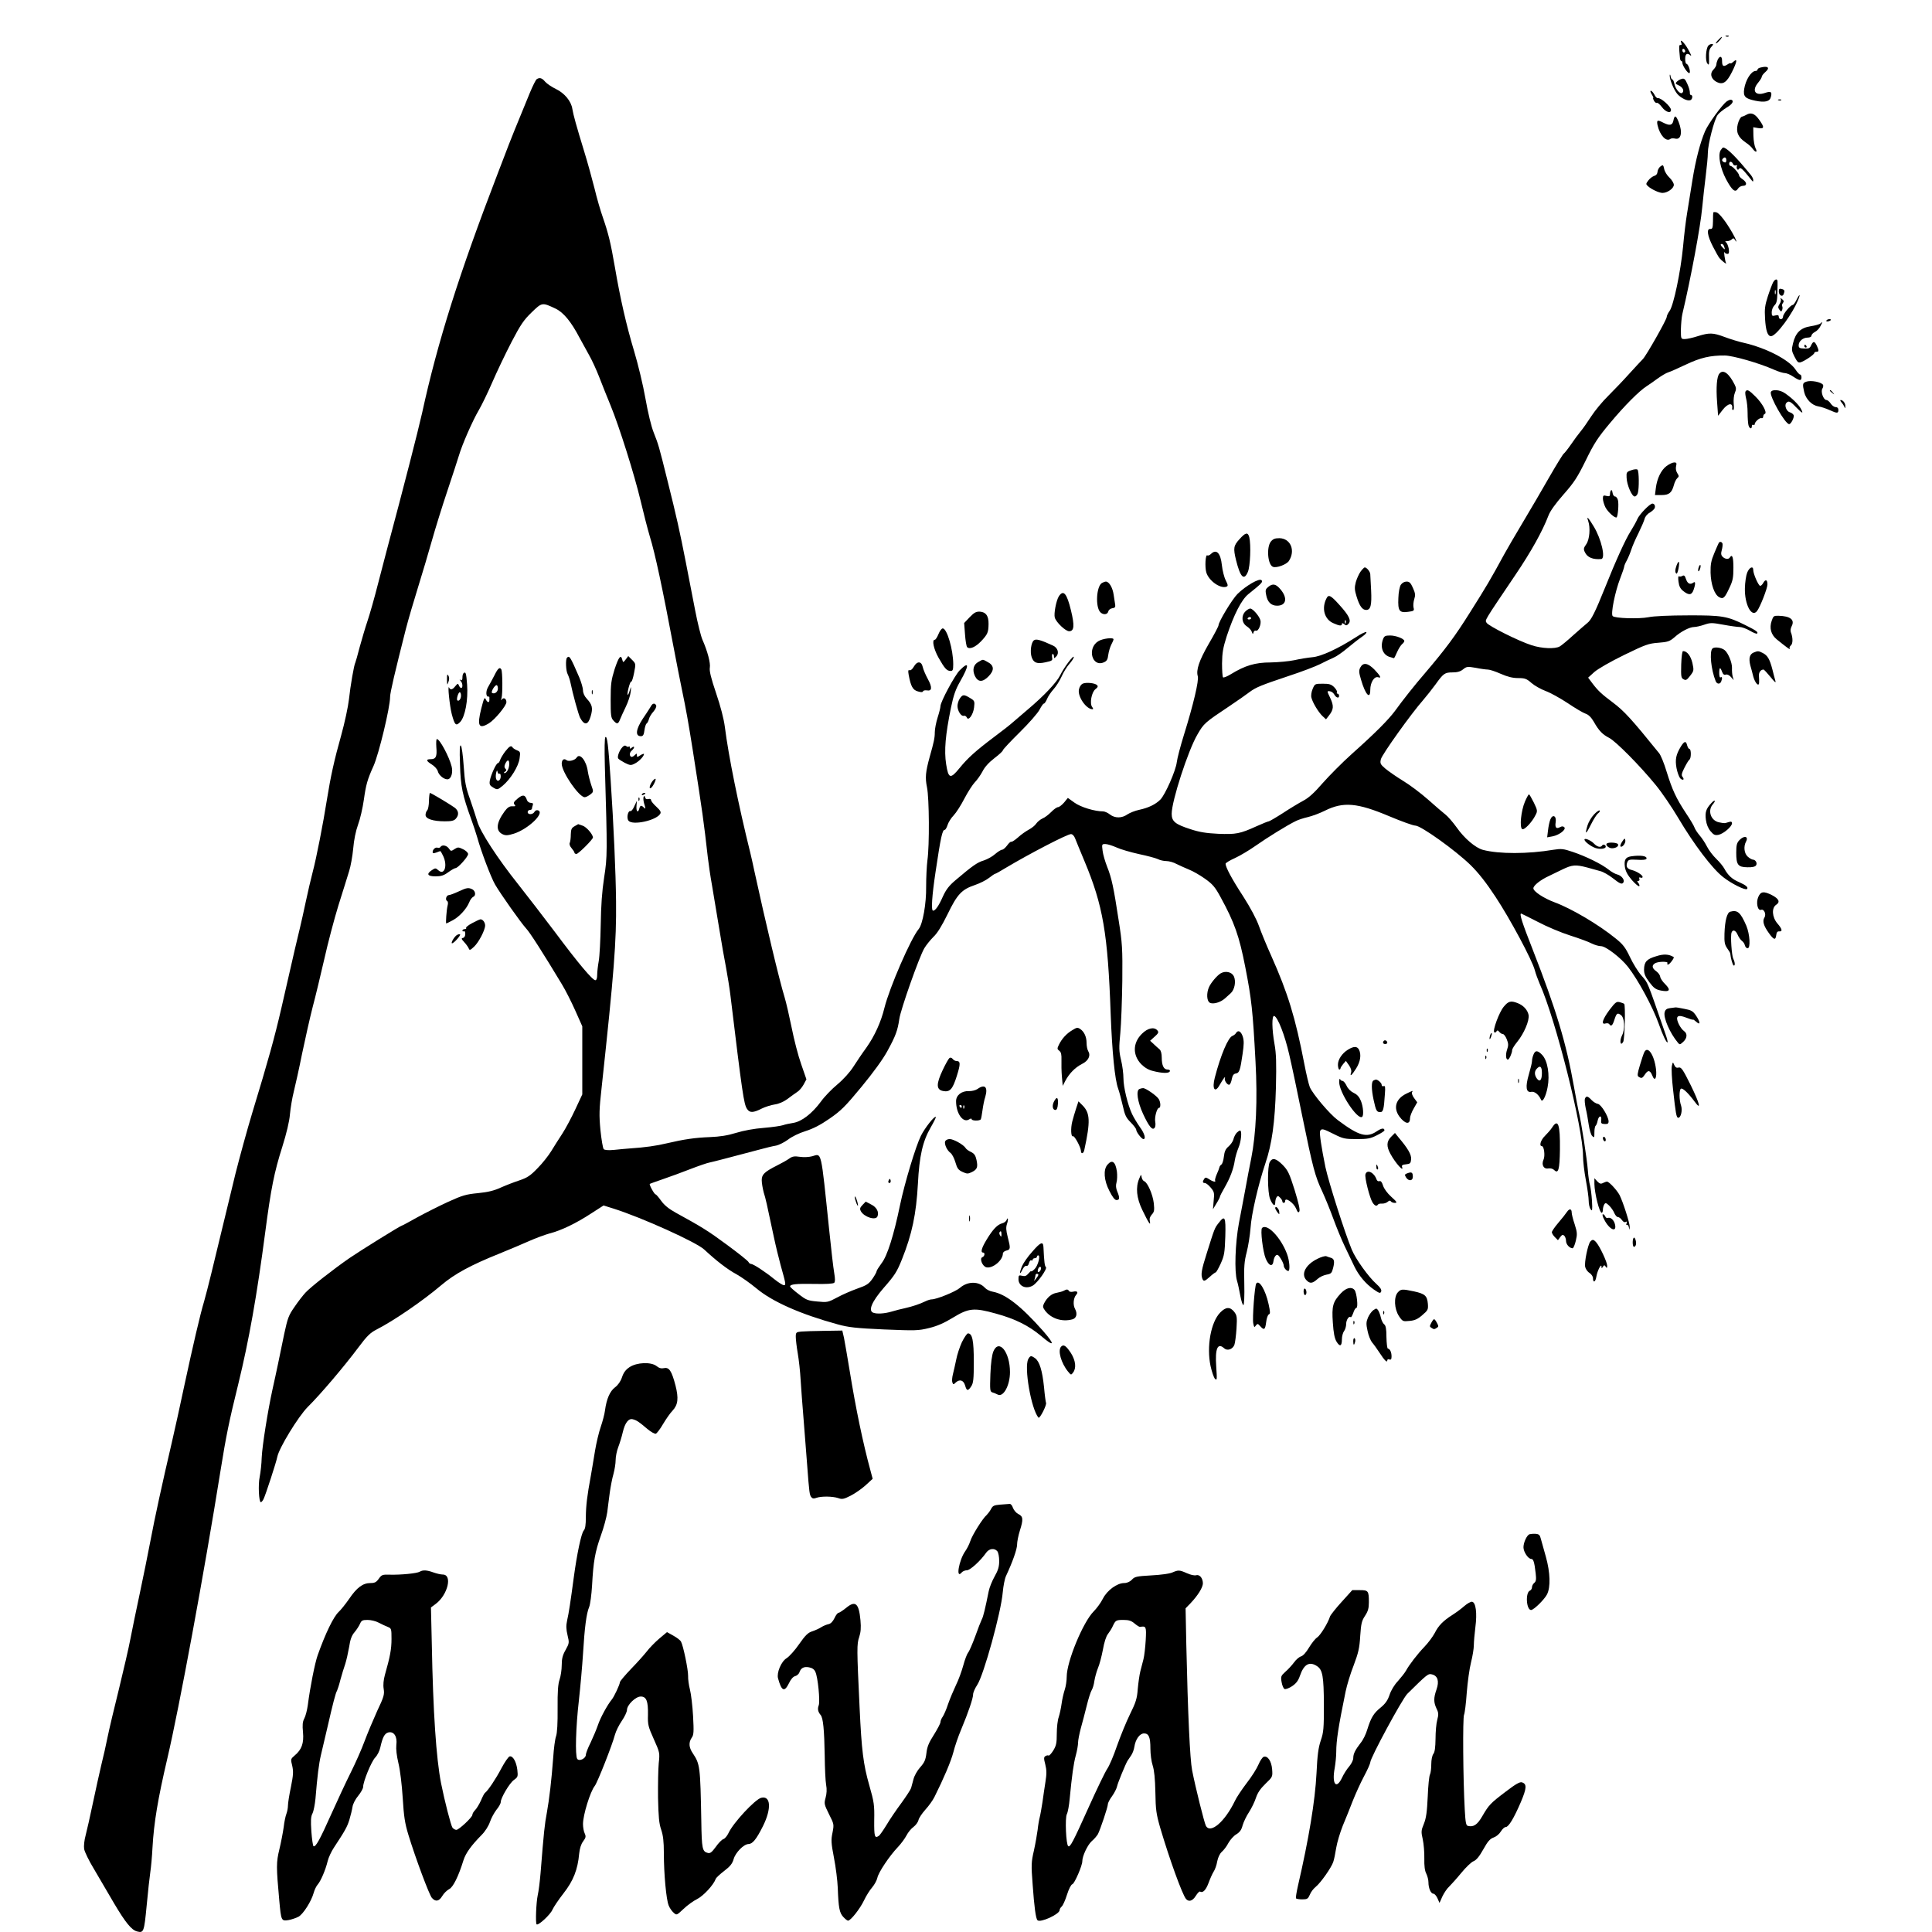 <?xml version="1.0" standalone="no"?>
<!DOCTYPE svg PUBLIC "-//W3C//DTD SVG 20010904//EN"
 "http://www.w3.org/TR/2001/REC-SVG-20010904/DTD/svg10.dtd">
<svg version="1.0" xmlns="http://www.w3.org/2000/svg"
 width="1362pt" height="1362pt" viewBox="0 0 1362 1362"
 preserveAspectRatio="xMidYMid meet">

<g transform="translate(0,1362) scale(0.1,-0.1)"
fill="#000000" stroke="none">
<path d="M12168 13363 c7 -3 16 -2 19 1 4 3 -2 6 -13 5 -11 0 -14 -3 -6 -6z"/>
<path d="M12109 13334 c-13 -14 -17 -23 -9 -19 13 5 46 45 37 45 -2 0 -14 -11
-28 -26z"/>
<path d="M11853 13316 c4 -9 2 -15 -6 -13 -11 2 -12 -10 -4 -90 1 -13 5 -23
10 -23 4 0 7 -6 7 -12 0 -21 40 -79 50 -73 11 7 -8 65 -21 65 -5 0 -9 16 -9
35 0 37 15 45 39 23 8 -7 0 12 -17 42 -27 50 -64 85 -49 46z m27 -57 c0 -5 -4
-9 -10 -9 -5 0 -10 7 -10 16 0 8 5 12 10 9 6 -3 10 -10 10 -16z"/>
<path d="M12043 13298 c-18 -22 -22 -106 -7 -125 12 -16 13 -11 12 39 -2 43 2
62 16 77 16 17 16 21 4 21 -9 0 -20 -6 -25 -12z"/>
<path d="M12110 13201 c-5 -11 -10 -27 -10 -35 0 -9 -10 -26 -21 -37 -28 -28
-16 -68 25 -88 42 -20 69 -2 105 70 37 74 41 101 11 74 -11 -10 -20 -15 -20
-11 0 3 -10 0 -23 -9 -28 -18 -37 -12 -37 27 0 32 -15 37 -30 9z"/>
<path d="M12408 13143 c-10 -2 -18 -9 -18 -14 0 -5 -6 -9 -13 -9 -31 0 -71
-63 -81 -127 -8 -53 6 -68 78 -83 68 -14 102 -6 110 26 10 37 0 43 -41 29 -69
-24 -96 16 -48 73 14 17 25 35 25 41 0 6 11 21 25 33 36 31 19 46 -37 31z"/>
<path d="M11771 13089 c-2 -27 29 -103 54 -132 27 -30 71 -51 92 -43 15 6 18
36 4 36 -6 0 -9 8 -8 19 0 10 -7 37 -18 60 -15 34 -22 40 -39 35 -12 -3 -27
-12 -35 -20 -12 -11 -10 -15 12 -25 30 -14 42 -38 27 -53 -15 -14 -49 26 -57
66 -3 15 -9 28 -14 28 -4 0 -10 10 -12 23 -2 12 -5 15 -6 6z"/>
<path d="M3784 13062 c-7 -4 -28 -47 -49 -97 -81 -195 -149 -364 -177 -440
-17 -44 -38 -100 -48 -125 -272 -707 -425 -1189 -534 -1690 -31 -137 -126
-508 -251 -975 -7 -27 -34 -131 -60 -230 -25 -99 -59 -218 -75 -265 -16 -47
-40 -130 -55 -184 -14 -55 -28 -103 -30 -107 -9 -14 -35 -165 -45 -259 -6 -53
-30 -165 -55 -255 -48 -170 -74 -288 -100 -450 -27 -172 -75 -416 -100 -510
-13 -49 -35 -144 -49 -210 -14 -66 -32 -147 -40 -180 -15 -59 -40 -167 -132
-570 -49 -212 -92 -367 -205 -738 -38 -126 -91 -320 -119 -431 -72 -297 -137
-564 -171 -706 -17 -69 -39 -156 -50 -194 -28 -92 -79 -313 -140 -596 -27
-129 -67 -309 -88 -400 -67 -287 -120 -530 -151 -695 -17 -88 -50 -254 -75
-370 -25 -115 -54 -259 -66 -320 -11 -60 -48 -218 -80 -350 -33 -132 -69 -284
-80 -338 -11 -55 -31 -145 -45 -200 -13 -56 -40 -176 -59 -267 -19 -91 -42
-193 -51 -227 -10 -35 -14 -78 -11 -97 3 -20 34 -84 70 -143 35 -59 98 -167
140 -239 81 -137 124 -190 163 -200 47 -12 50 -5 68 183 9 98 21 205 26 238 5
33 12 110 15 170 10 177 38 344 105 630 83 354 259 1304 375 2030 39 243 60
346 125 609 75 307 131 622 190 1071 40 305 63 421 120 600 30 96 50 179 54
230 4 44 16 116 27 159 11 44 38 165 59 270 22 105 55 252 74 326 20 74 56
226 82 338 25 112 70 283 100 380 31 97 64 205 75 240 11 34 24 106 29 160 5
60 18 124 34 168 15 40 33 119 41 176 15 107 25 143 69 240 37 84 116 411 116
485 0 30 34 175 111 478 17 66 56 199 86 295 30 96 74 245 98 330 24 85 73
243 109 350 36 107 72 219 81 248 23 79 98 249 140 320 20 34 63 122 95 196
32 74 93 202 135 283 65 125 88 158 143 211 73 71 74 71 169 26 56 -27 110
-93 168 -204 16 -30 46 -84 66 -120 21 -36 54 -108 74 -160 20 -52 56 -142 80
-200 60 -146 167 -485 211 -670 20 -85 49 -198 65 -252 37 -119 88 -358 169
-788 18 -96 44 -227 57 -290 31 -149 45 -229 77 -430 71 -454 76 -492 106
-755 5 -44 18 -134 30 -200 11 -66 34 -201 50 -300 16 -99 38 -225 49 -280 10
-55 24 -140 30 -190 84 -695 95 -769 117 -802 18 -29 43 -29 102 1 26 13 68
26 94 30 29 4 63 19 90 39 24 18 54 40 68 49 14 8 34 32 45 52 l20 37 -37 107
c-21 59 -51 175 -67 257 -17 83 -39 179 -50 215 -38 123 -136 536 -212 885
-10 50 -24 108 -29 130 -85 344 -154 684 -180 890 -7 56 -30 145 -62 239 -36
106 -48 157 -44 179 6 31 -16 116 -52 197 -11 25 -34 117 -51 205 -17 88 -47
241 -66 340 -42 215 -67 328 -129 575 -62 250 -64 255 -97 339 -18 44 -41 141
-59 242 -16 92 -52 241 -79 331 -56 186 -99 376 -136 593 -30 174 -46 239 -85
352 -16 45 -43 137 -59 205 -17 67 -49 184 -72 258 -57 186 -77 259 -84 301
-8 56 -56 113 -117 142 -29 14 -63 37 -75 51 -23 27 -39 31 -59 18z"/>
<path d="M11644 12955 c9 -14 14 -25 11 -25 -3 0 -1 -9 5 -20 6 -11 15 -18 20
-15 5 3 21 -10 36 -30 27 -36 64 -47 64 -20 0 23 -71 87 -92 83 -6 -2 -18 9
-25 25 -8 15 -19 27 -25 27 -6 0 -3 -11 6 -25z"/>
<path d="M12174 12906 c-33 -23 -131 -158 -154 -211 -35 -83 -66 -202 -89
-345 -12 -74 -29 -178 -37 -230 -9 -52 -22 -160 -29 -240 -17 -176 -67 -414
-95 -452 -11 -15 -20 -34 -20 -42 0 -19 -145 -274 -168 -297 -10 -10 -51 -54
-92 -99 -41 -46 -109 -117 -151 -159 -43 -42 -97 -108 -122 -147 -25 -39 -58
-86 -74 -105 -16 -19 -46 -60 -68 -92 -22 -32 -45 -61 -51 -65 -6 -4 -51 -77
-100 -162 -48 -85 -134 -231 -190 -325 -56 -93 -114 -194 -130 -223 -94 -173
-125 -226 -242 -411 -104 -166 -172 -257 -315 -425 -72 -83 -159 -193 -213
-268 -46 -62 -139 -156 -304 -303 -67 -60 -159 -153 -205 -205 -58 -67 -98
-104 -136 -124 -30 -16 -95 -55 -145 -88 -50 -32 -95 -58 -99 -58 -5 0 -43
-15 -85 -34 -119 -54 -146 -59 -272 -54 -85 4 -133 12 -194 32 -109 35 -134
55 -134 109 0 90 115 445 181 558 46 80 52 85 229 203 58 39 121 83 140 98 45
33 79 47 276 113 89 29 188 67 220 83 33 17 75 37 94 45 20 8 65 39 100 69 36
30 82 66 103 80 21 14 34 29 29 32 -5 3 -37 -12 -70 -34 -127 -82 -248 -138
-309 -143 -32 -3 -89 -12 -128 -21 -38 -8 -114 -15 -168 -16 -108 0 -181 -22
-280 -83 -26 -16 -51 -26 -55 -22 -4 4 -7 48 -7 98 1 76 7 110 33 192 50 151
104 258 153 297 96 77 104 86 92 98 -15 16 -111 -40 -169 -97 -38 -38 -134
-197 -134 -222 0 -6 -31 -66 -70 -132 -67 -117 -89 -183 -76 -226 9 -30 -31
-200 -99 -418 -24 -77 -46 -162 -49 -188 -7 -60 -82 -230 -116 -264 -34 -34
-84 -58 -149 -72 -29 -6 -66 -21 -83 -32 -39 -28 -88 -28 -123 -1 -15 12 -37
22 -49 22 -59 0 -158 30 -202 62 l-46 33 -27 -33 c-15 -17 -34 -32 -42 -32 -8
0 -30 -15 -48 -34 -19 -19 -46 -40 -62 -46 -15 -7 -35 -23 -44 -36 -8 -13 -32
-32 -53 -43 -20 -11 -55 -35 -76 -55 -22 -19 -43 -33 -47 -30 -4 2 -17 -9 -29
-26 -12 -16 -28 -30 -35 -30 -8 0 -30 -14 -50 -31 -19 -17 -55 -37 -80 -45
-45 -13 -80 -38 -199 -139 -45 -38 -66 -65 -89 -115 -29 -66 -53 -100 -69
-100 -15 0 -8 104 17 271 37 248 48 299 65 299 5 0 14 15 20 34 6 19 25 50 43
68 18 19 52 72 76 119 24 46 57 97 73 114 16 16 40 50 54 76 15 31 45 64 84
94 33 25 60 50 60 56 0 5 53 62 119 127 65 64 128 136 140 160 12 23 25 42 30
42 5 0 15 15 22 32 7 18 28 49 46 69 18 20 44 61 57 90 13 30 38 70 55 89 17
19 31 41 31 48 0 19 -70 -74 -96 -128 -25 -51 -114 -145 -229 -242 -44 -37
-91 -78 -105 -90 -14 -13 -72 -59 -130 -102 -133 -100 -188 -150 -245 -220
-65 -80 -79 -76 -95 27 -15 96 -5 207 34 398 18 88 33 130 64 184 66 116 66
148 -2 80 -35 -35 -136 -223 -136 -253 0 -10 -9 -46 -20 -80 -11 -35 -20 -82
-20 -104 0 -40 -6 -68 -36 -174 -29 -105 -33 -146 -19 -214 16 -77 18 -410 3
-515 -5 -38 -9 -122 -9 -185 2 -118 -24 -266 -53 -300 -55 -66 -205 -411 -241
-555 -24 -99 -69 -198 -127 -280 -28 -38 -69 -99 -92 -135 -24 -38 -70 -89
-113 -125 -40 -33 -92 -87 -116 -121 -62 -84 -136 -141 -195 -150 -26 -4 -58
-11 -72 -16 -14 -5 -74 -14 -135 -19 -67 -5 -143 -19 -195 -35 -61 -19 -114
-27 -185 -30 -105 -4 -181 -15 -305 -44 -70 -17 -153 -29 -260 -36 -25 -2 -74
-6 -109 -10 -41 -4 -67 -2 -75 5 -6 7 -16 67 -23 134 -10 106 -9 146 8 297 88
815 105 1031 102 1315 -2 205 -17 540 -38 855 -17 252 -24 312 -37 304 -6 -4
-7 -83 -4 -203 18 -613 18 -639 -5 -787 -15 -97 -22 -197 -24 -334 -2 -107 -8
-222 -14 -255 -6 -33 -11 -77 -11 -97 0 -25 -5 -38 -13 -38 -20 0 -121 120
-285 340 -81 107 -197 258 -258 335 -146 183 -269 372 -289 444 -9 31 -32 101
-51 156 -31 86 -37 119 -45 234 -5 76 -14 139 -20 145 -8 8 -10 -27 -6 -134 4
-153 18 -218 79 -385 16 -44 35 -102 43 -130 26 -95 96 -280 125 -330 38 -66
183 -271 219 -310 26 -27 120 -174 253 -395 25 -41 67 -124 94 -185 l49 -110
0 -240 0 -240 -49 -105 c-27 -58 -68 -135 -92 -172 -24 -36 -59 -92 -78 -123
-19 -31 -62 -86 -96 -120 -51 -53 -72 -67 -128 -86 -37 -12 -96 -35 -132 -51
-48 -22 -90 -32 -160 -39 -83 -8 -109 -15 -210 -61 -63 -29 -162 -79 -219
-110 -57 -32 -105 -58 -108 -58 -9 0 -292 -176 -368 -228 -117 -81 -275 -205
-311 -244 -17 -18 -52 -63 -77 -100 -42 -60 -49 -79 -73 -190 -14 -68 -34
-163 -44 -213 -10 -49 -28 -130 -39 -180 -33 -151 -72 -395 -76 -480 -1 -44
-8 -105 -14 -135 -12 -55 -6 -180 8 -180 4 0 13 10 19 22 16 34 89 258 97 298
12 62 147 283 214 351 92 91 258 287 359 422 58 78 83 102 124 123 124 63 328
203 460 315 93 79 208 141 407 221 69 28 164 68 211 89 47 21 113 45 145 54
80 20 188 72 293 141 l87 56 70 -22 c197 -62 585 -237 640 -289 84 -78 162
-139 227 -174 36 -20 99 -65 140 -99 112 -94 310 -182 573 -254 76 -21 127
-27 327 -36 223 -9 241 -9 318 10 58 14 107 36 166 72 113 69 150 73 304 30
136 -37 232 -85 318 -157 96 -82 103 -66 15 35 -156 176 -263 259 -354 276
-20 3 -45 16 -55 27 -43 48 -122 48 -177 0 -31 -27 -165 -81 -199 -81 -9 0
-29 -6 -45 -14 -39 -19 -90 -36 -143 -48 -25 -5 -67 -16 -94 -24 -51 -15 -104
-18 -130 -8 -37 14 -10 78 73 174 79 90 94 114 129 201 72 180 101 319 113
534 10 197 34 300 90 397 22 38 39 72 36 74 -9 9 -77 -77 -105 -133 -36 -73
-114 -330 -147 -488 -44 -213 -90 -359 -130 -410 -19 -26 -35 -51 -35 -56 0
-6 -13 -30 -29 -53 -26 -37 -41 -47 -107 -70 -42 -15 -107 -43 -143 -63 -64
-34 -69 -35 -140 -28 -67 6 -78 11 -132 53 -33 25 -59 49 -59 53 0 16 42 20
170 18 81 -2 134 1 141 8 7 7 7 28 0 69 -6 33 -22 172 -36 309 -59 567 -51
533 -119 514 -21 -6 -60 -8 -87 -4 -39 6 -54 3 -76 -13 -15 -11 -53 -32 -83
-47 -91 -46 -110 -64 -110 -105 0 -20 7 -59 14 -86 15 -48 20 -72 71 -312 13
-62 35 -152 48 -200 38 -135 39 -142 23 -142 -8 0 -38 19 -68 43 -68 55 -148
107 -164 107 -6 0 -14 6 -17 13 -3 8 -71 62 -151 121 -137 101 -178 126 -362
227 -49 27 -81 53 -103 84 -18 25 -35 45 -39 45 -9 0 -47 69 -41 74 2 2 45 17
94 34 50 17 137 49 193 71 57 22 118 43 135 46 29 6 124 31 347 90 47 13 101
26 121 29 20 4 58 23 84 42 27 21 78 46 123 60 54 17 105 43 170 88 81 56 111
86 225 224 84 102 151 194 183 253 58 106 72 144 84 226 9 66 140 437 176 498
13 22 42 58 64 80 29 27 60 79 100 160 68 140 99 174 190 205 36 12 82 35 102
51 20 16 40 29 43 29 4 0 38 19 77 43 168 100 432 237 458 237 11 0 23 -13 30
-32 7 -18 36 -89 65 -158 131 -313 165 -510 185 -1079 10 -264 29 -462 53
-526 8 -22 22 -76 32 -119 15 -68 23 -85 56 -118 21 -21 39 -45 39 -52 0 -16
38 -66 51 -66 19 0 8 40 -26 86 -19 27 -43 67 -54 90 -31 66 -61 190 -61 252
0 31 -7 90 -17 130 -15 63 -15 87 -5 190 6 64 12 230 14 367 2 229 0 265 -26
429 -35 230 -49 296 -81 376 -14 36 -29 86 -32 113 -6 45 -5 47 19 47 14 0 50
-11 79 -24 30 -14 101 -34 159 -47 58 -12 117 -28 132 -35 15 -8 42 -14 60
-14 19 0 52 -9 73 -21 22 -11 61 -28 87 -39 26 -10 77 -39 112 -64 55 -39 72
-59 110 -129 99 -181 132 -275 175 -495 44 -225 53 -306 72 -665 15 -272 4
-511 -30 -682 -11 -55 -30 -152 -41 -215 -12 -63 -32 -172 -46 -243 -26 -139
-33 -343 -13 -407 6 -19 16 -66 23 -105 7 -38 17 -68 22 -65 5 3 8 67 6 150
-3 120 0 158 17 223 11 43 23 119 27 170 6 98 55 308 104 454 47 138 68 289
75 538 4 174 2 238 -10 305 -19 106 -20 203 -2 198 25 -8 75 -136 106 -273 18
-77 59 -270 91 -430 76 -371 91 -427 141 -533 22 -48 58 -136 80 -197 22 -60
58 -148 81 -195 22 -47 52 -109 66 -138 32 -66 81 -123 138 -163 39 -27 45
-28 51 -13 4 12 -6 28 -34 53 -55 49 -145 174 -173 241 -49 118 -163 475 -186
582 -28 137 -43 238 -38 253 9 22 21 19 98 -20 64 -32 77 -35 160 -35 78 0 98
4 143 27 29 14 53 30 53 34 0 19 -20 17 -54 -6 -71 -48 -127 -32 -275 79 -57
42 -175 182 -197 232 -7 17 -25 91 -39 165 -63 326 -116 499 -233 761 -33 73
-72 168 -87 211 -17 48 -60 129 -112 210 -79 121 -123 204 -123 228 0 6 30 24
68 41 37 17 103 57 147 88 78 55 220 143 280 172 17 9 55 21 85 28 30 7 84 27
120 45 130 65 229 56 454 -39 86 -36 168 -66 184 -66 39 0 282 -174 389 -278
56 -55 111 -125 176 -224 102 -154 258 -445 277 -517 6 -24 22 -67 34 -95 113
-251 306 -1019 306 -1215 0 -36 9 -113 20 -171 11 -58 20 -123 20 -146 0 -22
6 -49 14 -59 11 -16 13 -8 9 61 -3 43 -9 92 -14 109 -5 16 -12 64 -15 105 -6
79 -47 347 -65 415 -5 22 -20 101 -33 175 -54 306 -125 542 -290 964 -76 193
-96 256 -82 256 2 0 55 -27 118 -59 62 -33 165 -76 228 -96 63 -20 131 -45
151 -56 20 -10 50 -19 66 -19 33 0 139 -81 190 -146 71 -91 174 -281 217 -402
28 -80 55 -136 62 -130 2 3 -4 29 -15 59 -134 387 -121 356 -170 413 -23 26
-59 84 -80 129 -33 69 -49 90 -103 133 -118 96 -309 209 -428 253 -78 29 -150
77 -150 99 0 20 51 60 110 87 19 9 62 30 95 46 68 33 93 35 173 14 32 -9 74
-20 94 -26 20 -5 59 -27 87 -49 52 -41 66 -47 76 -30 10 17 -13 47 -42 55 -15
3 -43 19 -63 35 -49 39 -159 93 -251 124 -67 23 -83 24 -135 16 -183 -31 -387
-31 -500 -1 -52 14 -131 81 -184 157 -28 39 -64 80 -80 92 -15 12 -71 59 -122
105 -52 46 -132 106 -179 134 -46 28 -101 67 -123 85 -35 30 -38 37 -31 66 7
32 214 322 298 417 24 28 63 77 87 110 56 78 65 85 121 85 32 0 55 6 74 22 25
20 31 20 90 10 34 -7 72 -12 84 -12 13 0 53 -13 91 -30 48 -21 84 -30 122 -30
48 0 60 -4 95 -35 22 -19 67 -44 99 -56 33 -12 102 -50 155 -85 52 -35 109
-69 127 -75 21 -7 40 -26 58 -57 36 -64 62 -90 109 -114 47 -25 214 -193 326
-330 44 -53 115 -158 159 -232 111 -188 243 -362 319 -420 60 -47 156 -94 167
-83 11 11 -7 27 -55 48 -50 21 -79 48 -105 96 -8 15 -33 46 -56 68 -23 22 -53
61 -66 87 -13 26 -37 62 -53 80 -15 18 -31 42 -35 54 -3 11 -31 58 -62 104
-68 104 -94 159 -135 291 -17 57 -41 116 -53 130 -194 240 -246 297 -326 357
-76 57 -102 80 -141 131 l-33 44 44 40 c27 23 112 72 210 120 150 73 172 81
241 86 67 5 80 10 113 38 45 41 108 73 139 73 13 0 45 7 71 16 44 15 54 15
136 0 48 -9 100 -16 115 -16 14 0 47 -12 71 -26 25 -15 48 -24 51 -20 10 10
-6 21 -82 59 -128 64 -165 70 -406 69 -126 0 -242 -5 -278 -13 -68 -13 -236
-8 -252 8 -15 15 17 172 52 263 16 41 29 80 29 85 0 6 8 26 19 45 10 19 24 53
31 75 7 22 29 74 50 115 20 41 40 87 44 102 3 15 19 35 36 44 16 10 32 24 35
32 6 16 -2 32 -16 32 -18 0 -92 -76 -106 -109 -8 -19 -30 -58 -48 -87 -35 -54
-107 -213 -181 -399 -68 -169 -96 -226 -124 -247 -14 -11 -58 -50 -99 -86 -40
-37 -83 -72 -95 -79 -33 -19 -126 -15 -197 8 -92 29 -307 137 -319 159 -11 21
-25 -1 203 337 111 164 192 310 233 418 12 32 49 84 107 150 75 85 98 121 157
241 58 119 84 159 173 265 101 121 203 223 256 257 14 9 49 33 76 53 28 20 61
40 75 44 14 4 70 29 125 55 103 49 173 65 275 64 58 -1 240 -53 344 -99 31
-14 67 -25 79 -25 12 0 39 -11 59 -25 45 -30 58 -31 58 -5 0 11 -4 20 -10 20
-5 0 -20 16 -32 35 -46 69 -208 153 -367 189 -37 8 -97 27 -134 41 -81 30
-106 31 -189 5 -34 -11 -75 -20 -90 -20 -28 0 -28 0 -28 68 1 37 5 85 10 107
60 253 128 618 140 750 6 61 17 162 25 225 8 63 15 136 15 162 0 61 45 235 69
268 10 14 38 36 62 51 42 24 56 48 34 56 -6 2 -19 -3 -31 -11z"/>
<path d="M12538 12913 c7 -3 16 -2 19 1 4 3 -2 6 -13 5 -11 0 -14 -3 -6 -6z"/>
<path d="M12310 12810 c-8 -5 -22 -11 -31 -13 -9 -3 -21 -25 -28 -51 -14 -57
1 -93 55 -130 20 -13 42 -33 50 -45 21 -29 36 -26 20 4 -7 14 -14 53 -15 87
l-1 61 35 -6 c44 -7 45 6 5 61 -30 42 -57 52 -90 32z"/>
<path d="M11797 12770 c-7 -34 -26 -38 -71 -15 -42 22 -48 19 -41 -17 16 -71
61 -121 91 -97 5 4 20 5 33 2 42 -11 54 44 25 117 -19 48 -29 51 -37 10z"/>
<path d="M12129 12559 c-19 -36 -1 -126 39 -202 43 -80 65 -98 84 -67 7 11 23
20 35 20 31 0 29 25 -2 46 -14 9 -25 21 -25 28 -1 15 -46 66 -60 66 -5 0 -10
7 -10 15 0 20 19 19 27 -1 3 -8 12 -13 20 -10 8 3 11 1 8 -4 -3 -6 -3 -15 1
-21 4 -8 9 -7 15 2 8 13 27 -5 86 -80 11 -14 12 -14 13 0 0 10 -11 30 -25 45
-13 16 -32 38 -42 50 -72 85 -125 134 -145 134 -4 0 -12 -10 -19 -21z m41 -69
c0 -13 -5 -18 -15 -14 -16 7 -19 17 -8 27 12 13 23 7 23 -13z"/>
<path d="M11706 12447 c-11 -8 -20 -25 -21 -38 -1 -15 -9 -25 -23 -29 -11 -3
-30 -17 -41 -31 -19 -25 -19 -27 -3 -42 26 -23 79 -47 102 -47 35 0 80 32 80
57 0 12 -14 35 -31 51 -17 16 -34 43 -37 61 -6 29 -9 31 -26 18z"/>
<path d="M12078 12122 c-1 -4 -2 -32 -2 -62 -1 -46 -4 -55 -18 -54 -29 3 -22
-47 17 -123 19 -37 40 -75 47 -83 17 -20 54 -48 46 -35 -3 6 -8 28 -11 50 -3
22 -3 34 -1 28 3 -7 13 -13 21 -13 12 0 14 8 10 37 -4 20 -12 40 -19 45 -9 5
-7 8 8 8 11 0 26 6 32 12 10 10 15 10 22 -2 22 -35 8 5 -17 48 -47 82 -93 140
-113 145 -11 3 -21 2 -22 -1z m76 -238 c9 -24 7 -27 -9 -10 -17 17 -19 26 -6
26 5 0 12 -7 15 -16z"/>
<path d="M12500 11630 c-6 -11 -23 -55 -37 -98 -21 -65 -24 -90 -20 -158 5
-84 18 -124 42 -124 37 0 155 161 195 265 14 37 4 30 -16 -10 -9 -19 -21 -35
-26 -35 -15 0 -68 -63 -68 -82 0 -10 -7 -18 -15 -18 -8 0 -15 7 -15 16 0 12
-6 15 -25 10 -22 -6 -25 -3 -25 23 0 17 9 38 19 48 15 14 20 33 21 88 1 39 2
76 1 83 -2 19 -19 14 -31 -8z m17 -82 c-3 -7 -5 -2 -5 12 0 14 2 19 5 13 2 -7
2 -19 0 -25z"/>
<path d="M12540 11565 c0 -27 26 -41 34 -19 10 25 7 31 -14 37 -16 4 -20 0
-20 -18z"/>
<path d="M12553 11513 c5 -7 1 -23 -7 -35 -12 -19 -13 -26 -2 -41 12 -16 14
-16 20 -1 3 9 3 20 0 25 -3 6 -1 16 5 23 8 10 7 17 -6 27 -10 9 -14 9 -10 2z"/>
<path d="M12876 11361 c-4 -5 1 -8 9 -7 21 3 31 16 12 16 -9 0 -18 -4 -21 -9z"/>
<path d="M12834 11340 c-6 -6 -37 -15 -70 -20 -71 -11 -106 -46 -124 -121 -11
-44 -10 -53 11 -94 19 -37 26 -44 43 -39 29 9 96 55 96 65 0 5 7 9 15 9 18 0
19 8 3 43 -16 33 -25 34 -40 3 -9 -21 -17 -25 -49 -23 -33 1 -39 5 -39 23 0
28 30 54 63 54 16 0 27 6 27 13 0 8 11 20 25 27 14 7 32 26 39 42 16 30 16 34
0 18z"/>
<path d="M12720 11180 c0 -5 5 -10 11 -10 5 0 7 5 4 10 -3 6 -8 10 -11 10 -2
0 -4 -4 -4 -10z"/>
<path d="M12121 10986 c-18 -21 -24 -97 -16 -201 l7 -96 31 40 c39 51 76 55
68 9 0 -5 3 -8 8 -8 5 0 6 20 3 45 -2 25 1 58 8 75 11 25 10 36 -1 58 -40 80
-81 111 -108 78z"/>
<path d="M12733 10929 c-25 -9 -27 -16 -14 -73 12 -51 55 -94 100 -101 20 -3
55 -15 79 -26 53 -24 62 -24 62 1 0 13 -7 20 -19 20 -10 0 -26 11 -35 25 -9
14 -23 25 -30 25 -21 0 -42 58 -29 80 6 9 8 21 5 27 -13 20 -87 34 -119 22z"/>
<path d="M12305 10860 c-3 -5 -1 -27 4 -47 6 -21 11 -67 11 -103 0 -36 3 -75
6 -87 7 -26 24 -31 24 -7 0 8 5 12 10 9 6 -3 10 -1 10 4 0 17 35 48 48 43 7
-2 12 3 12 11 0 9 5 17 11 19 20 7 -17 75 -66 123 -46 46 -59 52 -70 35z"/>
<path d="M12484 10856 c-11 -29 101 -226 129 -226 13 0 37 47 32 63 -4 8 -15
17 -26 20 -24 6 -41 47 -27 65 16 19 28 15 69 -28 46 -47 55 -50 35 -12 -16
30 -64 77 -113 110 -35 25 -91 29 -99 8z"/>
<path d="M12900 10866 c0 -2 8 -10 18 -17 15 -13 16 -12 3 4 -13 16 -21 21
-21 13z"/>
<path d="M12982 10783 c9 -10 18 -25 21 -33 4 -11 6 -9 6 6 1 21 -16 44 -33
44 -5 0 -2 -8 6 -17z"/>
<path d="M11749 10335 c-39 -29 -68 -89 -76 -157 l-6 -48 46 0 c53 0 72 15 87
69 5 21 17 44 25 51 12 10 12 15 -1 35 -9 14 -12 33 -8 49 5 21 3 26 -13 26
-11 0 -35 -11 -54 -25z"/>
<path d="M11500 10305 c-33 -11 -35 -15 -33 -53 2 -51 37 -132 57 -132 8 0 18
10 22 23 10 32 9 156 -2 166 -5 5 -25 3 -44 -4z"/>
<path d="M11358 10164 c-5 -4 -8 -16 -8 -27 0 -15 -5 -18 -25 -13 -22 6 -25 3
-25 -21 1 -16 9 -42 18 -60 18 -34 69 -79 79 -70 9 10 16 94 9 121 -3 14 -13
26 -21 26 -7 0 -15 12 -17 26 -2 14 -6 22 -10 18z"/>
<path d="M11196 9948 c17 -48 10 -131 -13 -164 -19 -27 -21 -35 -10 -57 17
-37 57 -53 115 -48 33 3 1 142 -53 230 -38 63 -53 78 -39 39z"/>
<path d="M8738 9819 c-42 -46 -45 -63 -24 -149 30 -120 56 -146 83 -82 17 39
23 192 10 245 -10 37 -26 34 -69 -14z"/>
<path d="M8959 9802 c-32 -41 -22 -164 15 -178 25 -10 95 16 112 41 48 73 13
159 -66 161 -32 0 -45 -5 -61 -24z"/>
<path d="M12117 9793 c-3 -5 -17 -37 -32 -73 -22 -52 -27 -79 -26 -137 2 -82
27 -155 61 -173 28 -15 38 -7 71 64 25 52 29 73 29 144 0 74 -8 99 -25 72 -9
-15 -34 -12 -51 5 -11 11 -13 23 -6 47 5 18 7 39 5 46 -5 13 -19 16 -26 5z"/>
<path d="M8536 9714 c-9 -8 -20 -13 -25 -9 -13 8 -18 -82 -7 -120 17 -59 99
-117 142 -101 12 5 12 11 -5 45 -11 21 -23 69 -27 106 -9 87 -39 118 -78 79z"/>
<path d="M11820 9636 c-12 -33 -13 -53 -1 -60 8 -5 24 75 16 83 -3 2 -9 -8
-15 -23z"/>
<path d="M11975 9620 c-4 -12 -5 -24 -2 -27 3 -2 8 5 12 17 4 12 5 24 2 27 -3
2 -8 -5 -12 -17z"/>
<path d="M9592 9591 c-12 -17 -27 -50 -34 -75 -10 -39 -9 -54 6 -103 20 -65
40 -93 67 -93 32 0 40 34 35 138 -3 53 -6 105 -6 114 0 17 -25 48 -39 48 -4 0
-17 -13 -29 -29z"/>
<path d="M12317 9583 c-8 -20 -15 -69 -16 -109 -3 -115 48 -212 86 -161 22 29
73 160 73 187 0 34 -14 39 -30 10 -6 -11 -15 -20 -21 -20 -12 0 -49 84 -49
111 0 32 -27 21 -43 -18z"/>
<path d="M11860 9560 c-8 -5 -18 -6 -24 -3 -5 4 -7 -11 -3 -38 4 -32 13 -50
34 -66 39 -31 59 -29 72 8 15 43 14 64 -1 52 -23 -17 -41 -8 -52 24 -8 25 -14
30 -26 23z"/>
<path d="M7768 9510 c-39 -24 -47 -169 -11 -206 20 -20 50 -18 56 5 2 11 15
21 28 23 18 2 23 8 21 23 -2 11 -7 43 -11 72 -7 50 -32 93 -55 93 -6 0 -19 -5
-28 -10z"/>
<path d="M9875 9497 c-8 -13 -16 -52 -17 -94 -4 -90 7 -105 70 -96 40 5 43 8
37 30 -3 14 -1 40 5 59 9 28 8 41 -9 79 -16 36 -25 45 -45 45 -16 0 -31 -9
-41 -23z"/>
<path d="M8940 9482 c-18 -15 -21 -23 -14 -56 9 -50 35 -76 77 -76 64 0 76 52
26 113 -34 41 -56 46 -89 19z"/>
<path d="M7465 9417 c-19 -29 -37 -124 -29 -151 10 -34 76 -96 101 -96 36 0
39 40 13 147 -29 120 -53 148 -85 100z"/>
<path d="M9352 9403 c-37 -70 -16 -149 47 -176 44 -20 61 -21 61 -6 0 8 5 7
16 -1 12 -11 18 -11 30 2 22 22 5 58 -64 134 -60 67 -76 75 -90 47z m135 -175
c-3 -8 -6 -5 -6 6 -1 11 2 17 5 13 3 -3 4 -12 1 -19z"/>
<path d="M8780 9310 c-31 -31 -27 -81 9 -105 17 -11 33 -29 36 -40 6 -17 8
-18 12 -3 2 9 10 15 17 12 17 -7 40 48 31 75 -9 30 -54 81 -71 81 -8 0 -23 -9
-34 -20z m40 -48 c0 -5 -7 -9 -15 -9 -8 0 -12 4 -9 9 3 4 9 8 15 8 5 0 9 -4 9
-8z"/>
<path d="M6836 9269 l-39 -41 6 -80 c3 -44 10 -85 15 -90 18 -18 59 0 99 42
46 49 51 62 52 120 1 58 -18 85 -61 88 -27 1 -40 -6 -72 -39z"/>
<path d="M12490 9244 c-18 -52 -5 -98 35 -131 64 -52 99 -78 92 -67 -4 7 0 17
8 24 15 12 15 55 0 93 -4 10 -2 29 6 43 23 45 -10 71 -93 73 -33 1 -37 -2 -48
-35z"/>
<path d="M6616 9150 c-9 -22 -20 -40 -26 -40 -22 0 -8 -65 26 -126 43 -76 59
-94 85 -94 16 0 19 7 19 48 0 102 -44 252 -74 252 -8 0 -21 -18 -30 -40z"/>
<path d="M9750 9114 c-21 -55 -3 -107 43 -124 16 -5 32 -10 34 -10 2 0 12 19
22 43 10 23 26 48 35 56 9 7 16 17 16 22 0 16 -59 39 -100 39 -34 0 -42 -4
-50 -26z"/>
<path d="M7289 9106 c-20 -14 -29 -82 -16 -119 14 -40 37 -49 97 -36 47 10 52
13 47 35 -2 13 0 24 4 24 5 0 9 -8 9 -17 0 -16 1 -16 16 -1 23 23 11 62 -23
77 -87 40 -119 49 -134 37z"/>
<path d="M7743 9100 c-80 -48 -46 -184 37 -150 22 9 29 19 33 54 3 23 13 55
21 71 9 17 16 33 16 38 0 15 -76 6 -107 -13z"/>
<path d="M12072 9048 c-22 -22 -10 -148 23 -230 9 -22 31 -23 39 -2 9 23 7 36
-4 29 -6 -4 -10 8 -10 29 0 43 7 46 20 10 7 -18 15 -24 26 -20 9 4 24 -3 36
-16 l20 -23 -7 25 c-4 14 -6 42 -5 62 1 37 -27 105 -52 125 -22 18 -72 25 -86
11z"/>
<path d="M11852 8936 c-2 -85 -1 -96 17 -105 16 -9 23 -5 46 25 27 35 27 38
16 90 -12 51 -38 84 -66 84 -6 0 -11 -38 -13 -94z"/>
<path d="M12363 9020 c-29 -12 -36 -41 -24 -90 6 -22 16 -57 21 -79 12 -45 39
-75 41 -45 1 11 0 32 -1 48 -2 26 12 45 32 46 4 0 26 -24 49 -52 30 -37 40
-46 35 -28 -4 14 -14 50 -21 80 -19 73 -34 99 -67 116 -31 16 -35 16 -65 4z"/>
<path d="M3997 8983 c-11 -11 -8 -93 5 -116 6 -12 15 -38 19 -57 17 -83 57
-228 69 -251 30 -55 56 -51 74 11 17 58 12 82 -28 125 -16 17 -26 40 -26 58 0
16 -12 57 -26 91 -64 148 -70 157 -87 139z"/>
<path d="M4333 8903 c-24 -78 -28 -103 -28 -214 0 -111 2 -130 19 -148 25 -28
34 -27 47 7 6 15 24 55 40 88 17 34 32 81 35 105 4 44 4 44 -7 10 -5 -18 -12
-32 -14 -29 -7 7 17 98 25 93 4 -3 13 25 20 61 13 65 12 66 -14 92 l-27 27
-18 -24 c-18 -23 -18 -23 -24 -2 -10 40 -25 21 -54 -66z"/>
<path d="M6898 8954 c-36 -19 -45 -57 -25 -100 22 -44 54 -45 96 -2 43 44 40
78 -10 103 -33 18 -27 18 -61 -1z"/>
<path d="M6442 8920 c-9 -17 -23 -28 -30 -25 -10 4 -11 -4 -6 -33 15 -81 29
-106 64 -116 23 -7 35 -7 37 1 2 5 14 8 27 6 37 -7 39 22 7 80 -16 29 -32 67
-36 85 -9 42 -40 43 -63 2z"/>
<path d="M9590 8915 c-11 -21 -11 -34 5 -87 30 -104 65 -143 65 -72 0 54 29
100 58 89 23 -8 12 12 -28 54 -47 48 -80 53 -100 16z"/>
<path d="M3485 8858 c-15 -29 -35 -66 -45 -83 -16 -28 -15 -68 3 -66 4 1 7 -1
7 -4 0 -3 0 -12 0 -20 0 -22 -15 -18 -26 6 -8 17 -13 5 -31 -65 -31 -124 -18
-149 54 -105 42 26 123 124 123 149 0 25 -20 36 -32 19 -6 -10 -7 -6 -2 11 8
28 7 187 -2 201 -11 19 -24 8 -49 -43z m25 -92 c0 -24 -23 -41 -41 -31 -10 7
18 55 32 55 5 0 9 -11 9 -24z"/>
<path d="M3267 8873 c-4 -3 -7 -17 -7 -30 0 -16 -4 -22 -12 -17 -10 6 -10 4 0
-7 14 -15 16 -49 3 -49 -5 0 -12 8 -16 18 -6 15 -8 15 -25 -5 -20 -26 -35 -29
-44 -10 -12 25 4 -130 19 -188 21 -77 29 -86 59 -55 35 37 57 155 49 264 -6
81 -10 95 -26 79z m-17 -157 c0 -24 -16 -43 -26 -33 -8 7 7 57 17 57 5 0 9
-11 9 -24z"/>
<path d="M3151 8830 c1 -42 1 -43 10 -18 7 18 7 33 0 45 -8 14 -10 9 -10 -27z"/>
<path d="M7634 8801 c-13 -6 -24 -22 -28 -42 -10 -50 52 -139 96 -139 6 0 5 6
-2 15 -20 24 -5 106 23 127 16 12 19 20 11 28 -15 15 -75 21 -100 11z"/>
<path d="M9254 8764 c-9 -21 -13 -48 -9 -62 9 -36 50 -104 79 -131 l24 -22 21
27 c33 42 35 67 9 123 -24 50 -24 50 -4 48 12 -1 25 -11 31 -21 13 -25 35 -32
35 -12 0 9 -5 16 -11 16 -5 0 -7 4 -4 10 3 5 -5 21 -19 35 -21 21 -35 25 -81
25 -55 0 -56 -1 -71 -36z"/>
<path d="M4172 8740 c0 -14 2 -19 5 -12 2 6 2 18 0 25 -3 6 -5 1 -5 -13z"/>
<path d="M6766 8695 c-9 -13 -16 -37 -16 -52 0 -35 27 -76 45 -69 7 2 16 -3
20 -11 11 -30 46 18 52 70 5 43 4 47 -28 66 -44 27 -53 26 -73 -4z"/>
<path d="M4593 8648 c-4 -7 -12 -20 -18 -29 -5 -9 -25 -38 -43 -65 -50 -76
-55 -124 -14 -124 15 0 21 9 25 41 3 23 10 45 15 48 6 3 13 18 17 32 3 14 18
38 32 53 13 15 22 34 19 42 -7 17 -22 18 -33 2z"/>
<path d="M3076 8353 c6 -67 -3 -85 -40 -85 -35 0 -33 -12 9 -38 19 -12 38 -33
41 -46 8 -32 49 -63 74 -57 22 6 34 48 24 89 -17 69 -84 194 -104 194 -5 0 -6
-26 -4 -57z"/>
<path d="M11850 8358 c-35 -58 -42 -92 -31 -153 6 -31 18 -63 26 -72 19 -18
33 -10 16 11 -9 10 -6 25 14 64 14 28 30 54 35 57 13 8 13 75 0 75 -5 0 -12
11 -16 25 -8 34 -20 31 -44 -7z"/>
<path d="M4387 8352 c-21 -23 -37 -66 -29 -79 4 -6 25 -19 47 -31 37 -18 43
-19 70 -5 30 15 64 51 65 67 0 4 -11 1 -25 -8 -23 -15 -25 -15 -25 -1 0 15 -1
15 -16 1 -8 -9 -20 -14 -25 -11 -14 9 -11 31 6 45 8 7 15 17 15 22 0 6 -7 5
-15 -2 -12 -10 -15 -10 -15 0 0 8 -3 10 -7 7 -3 -4 -12 -2 -18 3 -8 7 -17 4
-28 -8z"/>
<path d="M3562 8323 c-16 -21 -32 -48 -36 -60 -4 -13 -11 -23 -16 -23 -12 0
-50 -84 -57 -124 -4 -26 0 -34 24 -48 29 -17 30 -17 67 13 55 46 112 137 119
193 6 43 5 47 -17 56 -13 5 -27 14 -31 19 -11 18 -22 13 -53 -26z m28 -89 c0
-31 -17 -64 -33 -64 -7 0 -6 4 3 10 11 7 12 12 3 21 -8 8 -9 18 -1 35 15 31
28 31 28 -2z m-69 -69 c5 4 9 -5 9 -18 0 -31 -26 -43 -33 -16 -3 10 -2 29 1
42 5 18 7 19 10 4 2 -9 8 -15 13 -12z"/>
<path d="M4065 8279 c-12 -19 -56 -30 -71 -18 -18 15 -34 3 -34 -25 0 -59 122
-236 162 -236 9 0 26 9 39 19 24 19 24 19 7 67 -9 27 -20 70 -24 95 -10 77
-57 134 -79 98z"/>
<path d="M4596 8108 c-17 -25 -22 -53 -7 -43 14 8 41 65 31 65 -5 0 -16 -10
-24 -22z"/>
<path d="M3024 7975 c0 -31 -6 -61 -12 -67 -7 -7 -12 -22 -12 -33 0 -28 53
-45 137 -45 45 0 64 4 76 18 25 27 21 58 -10 80 -42 29 -164 102 -172 102 -3
0 -6 -25 -7 -55z"/>
<path d="M4525 8020 c-3 -6 1 -7 9 -4 18 7 21 14 7 14 -6 0 -13 -4 -16 -10z"/>
<path d="M3650 7991 c-28 -23 -32 -31 -23 -43 10 -11 7 -13 -15 -12 -20 1 -34
-8 -55 -36 -60 -83 -64 -138 -12 -162 20 -9 36 -8 78 5 100 32 219 145 171
164 -10 4 -20 0 -26 -10 -11 -21 -48 -22 -48 -2 0 8 7 15 15 15 8 0 15 4 15 9
0 5 3 16 6 25 4 11 0 16 -14 16 -12 0 -23 9 -27 19 -12 39 -29 42 -65 12z"/>
<path d="M10750 7968 c-27 -64 -39 -181 -19 -193 14 -9 69 48 94 99 15 28 14
34 -12 88 -16 32 -31 58 -34 58 -4 0 -17 -24 -29 -52z"/>
<path d="M4538 8004 c-4 -6 -3 -26 2 -45 13 -43 13 -46 -2 -31 -17 17 -25 15
-31 -8 -9 -34 -23 -22 -20 18 l3 37 -18 -38 c-9 -22 -22 -37 -27 -35 -18 6
-30 -49 -14 -68 28 -34 193 1 223 48 8 13 2 24 -27 51 -20 18 -37 39 -37 46 0
8 -8 11 -19 8 -13 -3 -21 1 -23 12 -2 10 -6 12 -10 5z"/>
<path d="M4501 7984 c0 -11 3 -14 6 -6 3 7 2 16 -1 19 -3 4 -6 -2 -5 -13z"/>
<path d="M12063 7957 c-36 -39 -44 -64 -37 -116 4 -32 16 -61 33 -81 22 -26
31 -30 57 -25 35 8 94 58 94 81 0 11 -6 14 -22 9 -32 -10 -29 -10 -70 -2 -58
12 -82 84 -42 128 9 11 15 21 12 24 -2 3 -14 -5 -25 -18z"/>
<path d="M11237 7878 c-18 -19 -38 -53 -45 -75 -21 -70 -13 -69 23 3 19 38 42
75 52 81 9 7 14 16 10 19 -4 4 -22 -9 -40 -28z"/>
<path d="M10929 7842 c-6 -15 -13 -49 -16 -76 l-6 -49 38 7 c48 9 98 49 83 64
-8 8 -17 8 -30 1 -27 -15 -37 -3 -31 35 7 45 -22 59 -38 18z"/>
<path d="M4050 7795 c-20 -11 -25 -21 -26 -57 0 -24 -3 -50 -7 -59 -5 -9 0
-24 13 -39 11 -13 20 -27 20 -32 0 -4 6 -8 14 -8 13 0 116 102 116 116 0 21
-45 74 -72 83 -17 6 -31 11 -32 11 -1 -1 -12 -7 -26 -15z"/>
<path d="M12262 7697 c-18 -19 -22 -35 -22 -88 0 -86 12 -102 79 -103 35 -1
55 4 61 14 10 16 -4 40 -24 40 -6 1 -22 9 -34 20 -26 22 -32 72 -13 107 20 38
-14 45 -47 10z"/>
<path d="M11170 7701 c0 -14 45 -48 77 -59 32 -11 73 -6 73 9 0 13 -18 20 -25
9 -10 -17 -35 -11 -58 13 -22 23 -67 42 -67 28z"/>
<path d="M11436 7687 c-10 -15 -16 -31 -12 -34 11 -11 38 23 34 43 -3 17 -6
15 -22 -9z"/>
<path d="M11327 7673 c-11 -10 14 -33 37 -33 28 0 50 15 42 29 -8 12 -68 15
-79 4z"/>
<path d="M3105 7649 c-4 -6 -13 -8 -20 -5 -15 5 -35 -12 -35 -31 0 -9 6 -10
26 -3 14 6 27 10 29 10 1 0 10 -15 19 -34 33 -69 9 -140 -34 -101 -18 16 -21
17 -45 1 -41 -27 -32 -44 25 -44 39 0 59 6 90 29 22 16 45 29 51 29 17 0 89
80 89 99 0 10 -15 24 -35 34 -33 16 -37 16 -61 1 -24 -16 -26 -16 -40 5 -16
22 -48 28 -59 10z"/>
<path d="M11498 7583 c-39 -6 -50 -25 -43 -75 5 -31 19 -57 50 -93 24 -27 47
-46 51 -42 4 3 1 13 -6 22 -10 12 -10 15 0 15 7 0 10 7 7 14 -4 10 -1 13 9 9
7 -3 14 -1 14 5 0 13 -41 39 -74 48 -35 8 -45 24 -35 53 8 21 14 23 71 20 39
-3 63 0 65 7 7 20 -42 27 -109 17z"/>
<path d="M3232 7335 c-30 -14 -60 -25 -67 -25 -18 0 -28 -32 -14 -41 8 -4 9
-17 4 -35 -7 -29 -14 -124 -9 -124 2 0 21 9 43 21 47 24 98 79 118 126 7 19
20 36 28 40 21 8 18 40 -4 53 -28 14 -40 13 -99 -15z"/>
<path d="M12395 7296 c-17 -40 -4 -99 20 -90 21 8 38 -31 24 -54 -16 -25 -6
-59 31 -110 35 -49 47 -52 52 -14 2 19 8 27 21 26 25 -2 21 17 -13 56 -38 45
-42 110 -8 132 29 19 19 42 -31 68 -58 29 -79 26 -96 -14z"/>
<path d="M12198 7193 c-23 -6 -38 -64 -41 -155 -2 -61 2 -78 19 -103 12 -16
22 -33 22 -38 3 -32 16 -78 23 -83 12 -7 11 23 -2 47 -11 22 -21 163 -12 185
9 24 30 15 43 -16 7 -17 21 -36 30 -43 10 -7 19 -21 21 -32 3 -11 11 -20 19
-20 22 0 16 99 -9 159 -41 94 -62 113 -113 99z"/>
<path d="M3328 7112 c-26 -14 -45 -29 -42 -33 3 -5 -2 -9 -10 -9 -9 0 -16 -5
-16 -11 0 -5 5 -7 10 -4 6 3 10 -5 10 -19 0 -14 -6 -26 -16 -28 -13 -2 -12 -8
8 -29 14 -15 28 -35 32 -44 6 -16 10 -15 38 11 33 31 78 117 78 150 0 22 -18
45 -34 43 -6 -1 -32 -13 -58 -27z"/>
<path d="M3219 7027 c-19 -14 -43 -57 -32 -57 13 0 64 58 56 63 -5 3 -15 0
-24 -6z"/>
<path d="M11676 6879 c-68 -20 -85 -40 -86 -94 0 -31 9 -51 38 -90 31 -41 45
-51 81 -58 62 -12 72 3 30 45 -19 18 -34 42 -35 52 -1 11 -13 28 -28 39 -31
22 -33 42 -7 57 25 13 94 13 86 0 -3 -5 -2 -10 4 -10 11 0 47 49 40 53 -34 21
-71 23 -123 6z"/>
<path d="M8605 6758 c-25 -15 -67 -64 -82 -97 -19 -42 -16 -99 6 -110 23 -13
76 3 106 30 11 10 30 27 41 37 28 25 39 84 22 120 -15 30 -59 40 -93 20z"/>
<path d="M10601 6523 c-32 -38 -80 -168 -67 -180 4 -4 11 -2 15 5 6 10 11 10
21 -3 7 -8 18 -15 25 -15 7 0 19 -16 27 -36 12 -30 13 -43 3 -72 -12 -34 -10
-72 5 -72 9 0 30 46 30 66 0 9 16 35 35 58 49 60 88 152 81 191 -7 36 -38 69
-79 84 -46 18 -64 13 -96 -26z"/>
<path d="M11346 6500 c-49 -66 -61 -106 -27 -95 11 3 22 1 26 -5 12 -19 23
-10 35 28 16 50 22 54 46 37 27 -18 32 -101 8 -146 -18 -37 -11 -78 9 -44 11
20 17 258 7 268 -3 3 -17 8 -31 12 -23 6 -31 0 -73 -55z"/>
<path d="M11773 6513 c-23 -3 -33 -10 -38 -30 -9 -39 37 -146 94 -214 12 -15
15 -14 37 6 29 27 31 59 5 77 -25 18 -54 76 -47 95 6 16 26 14 83 -8 15 -6 29
-9 29 -7 1 2 11 -6 23 -16 30 -27 28 -1 -3 45 -21 31 -33 38 -82 47 -32 7 -60
11 -63 10 -3 0 -20 -3 -38 -5z"/>
<path d="M7560 6358 c-41 -24 -74 -60 -95 -103 -13 -27 -13 -31 3 -43 13 -10
16 -26 15 -65 -1 -29 0 -81 3 -117 l6 -65 18 35 c28 53 70 95 117 119 47 23
64 60 44 92 -6 10 -11 36 -11 56 0 44 -17 80 -45 99 -18 12 -25 11 -55 -8z"/>
<path d="M8050 6332 c-65 -64 -66 -150 -5 -214 24 -24 52 -41 83 -48 65 -17
114 -18 119 -2 3 7 -4 12 -16 12 -27 0 -41 29 -41 84 0 29 -6 50 -15 58 -9 7
-27 24 -41 37 l-26 24 32 29 c26 23 30 31 20 43 -23 28 -69 18 -110 -23z"/>
<path d="M8713 6337 c-4 -8 -16 -16 -25 -20 -30 -11 -82 -133 -124 -294 -21
-80 1 -112 34 -52 24 42 44 69 37 49 -6 -18 20 -54 33 -46 5 3 13 21 16 40 5
25 13 36 28 38 25 4 31 21 48 139 10 67 10 93 1 122 -13 38 -33 48 -48 24z"/>
<path d="M10506 6325 c-3 -9 -6 -22 -5 -28 0 -7 5 -1 10 12 5 13 8 26 5 28 -2
2 -6 -3 -10 -12z"/>
<path d="M9756 6283 c-11 -11 -6 -23 9 -23 8 0 15 4 15 9 0 13 -16 22 -24 14z"/>
<path d="M9504 6221 c-43 -26 -73 -71 -72 -109 1 -18 5 -32 10 -32 4 0 8 4 8
8 0 5 9 19 19 31 l19 22 22 -31 c13 -19 19 -37 15 -50 -11 -34 4 -22 35 27 31
49 38 99 20 134 -13 24 -36 24 -76 0z"/>
<path d="M10481 6214 c0 -11 3 -14 6 -6 3 7 2 16 -1 19 -3 4 -6 -2 -5 -13z"/>
<path d="M11592 6203 c-5 -10 -19 -51 -31 -92 -18 -60 -20 -76 -9 -82 20 -13
26 -11 44 16 22 34 37 31 52 -7 18 -47 34 -18 26 47 -13 100 -58 165 -82 118z"/>
<path d="M10810 6184 c-6 -14 -10 -34 -10 -45 0 -11 -10 -52 -22 -93 -26 -89
-20 -131 18 -123 23 4 52 -20 68 -56 9 -23 34 23 46 88 17 88 0 188 -38 228
-32 34 -50 34 -62 1z m60 -128 c0 -51 -15 -67 -35 -40 -18 24 -19 51 -2 69 24
27 37 17 37 -29z"/>
<path d="M10471 6164 c0 -11 3 -14 6 -6 3 7 2 16 -1 19 -3 4 -6 -2 -5 -13z"/>
<path d="M6694 6162 c-6 -4 -28 -42 -48 -85 -47 -99 -46 -138 1 -148 49 -10
68 10 98 105 27 86 27 106 -2 106 -9 0 -21 7 -27 15 -6 8 -16 11 -22 7z"/>
<path d="M11786 6105 c-4 -17 0 -93 9 -170 18 -164 23 -195 36 -195 19 0 31
53 20 86 -14 39 -14 111 -1 119 12 7 51 -30 95 -89 51 -70 39 -19 -26 114 -56
113 -67 128 -85 124 -15 -4 -23 1 -31 18 -10 23 -10 23 -17 -7z"/>
<path d="M9441 5992 c-2 -70 127 -267 161 -246 13 8 9 71 -8 113 -11 27 -26
45 -50 56 -21 10 -42 30 -51 51 -9 19 -22 34 -29 34 -7 0 -15 6 -17 13 -3 6
-6 -3 -6 -21z"/>
<path d="M10702 6000 c0 -14 2 -19 5 -12 2 6 2 18 0 25 -3 6 -5 1 -5 -13z"/>
<path d="M9683 6003 c-16 -6 -16 -61 1 -139 16 -73 21 -84 46 -84 21 0 26 18
33 127 4 50 2 61 -9 56 -8 -3 -14 1 -14 11 0 12 -30 38 -42 35 -2 0 -9 -3 -15
-6z"/>
<path d="M6891 5943 c-13 -9 -40 -16 -61 -15 -51 2 -90 -29 -90 -71 0 -87 49
-155 91 -129 12 8 19 8 19 2 0 -12 57 -13 64 -1 3 4 8 33 12 62 4 30 12 74 20
97 20 69 -3 92 -55 55z m-111 -123 c0 -5 -2 -10 -4 -10 -3 0 -8 5 -11 10 -3 6
-1 10 4 10 6 0 11 -4 11 -10z m17 -12 c-3 -8 -6 -5 -6 6 -1 11 2 17 5 13 3 -3
4 -12 1 -19z"/>
<path d="M8033 5943 c-26 -10 -14 -90 25 -175 43 -92 67 -121 83 -97 5 8 6 26
3 41 -6 31 12 98 27 98 12 0 12 37 -1 60 -12 23 -93 80 -112 79 -7 0 -19 -3
-25 -6z"/>
<path d="M9912 5909 c-72 -36 -91 -99 -47 -160 40 -53 75 -60 75 -13 0 14 12
45 26 69 l25 44 -22 30 c-12 16 -18 34 -15 40 9 15 8 14 -42 -10z"/>
<path d="M11173 5874 c-3 -9 0 -39 6 -68 7 -28 16 -80 21 -115 5 -35 16 -71
24 -79 15 -15 16 -13 16 25 0 23 4 44 9 47 4 3 11 19 14 36 8 37 30 40 25 3
-3 -22 1 -26 25 -27 21 -1 27 3 27 19 -1 35 -53 120 -76 123 -12 2 -32 14 -45
28 -26 28 -37 30 -46 8z"/>
<path d="M7431 5856 c-16 -29 -11 -61 9 -61 10 0 16 13 18 43 3 47 -8 54 -27
18z"/>
<path d="M7586 5805 c-9 -27 -21 -69 -27 -92 -12 -47 -9 -111 5 -103 10 6 55
-77 56 -102 0 -26 19 -22 24 5 44 202 41 260 -12 314 l-29 29 -17 -51z"/>
<path d="M10943 5673 c-10 -16 -33 -42 -50 -59 -31 -29 -45 -74 -23 -74 15 0
24 -69 11 -96 -16 -36 2 -68 35 -61 15 2 31 -2 40 -11 30 -30 39 2 41 145 2
176 -13 219 -54 156z"/>
<path d="M8717 5633 c-8 -10 -19 -30 -22 -46 -4 -15 -20 -37 -35 -50 -20 -17
-28 -35 -32 -71 -3 -27 -11 -52 -18 -56 -6 -4 -13 -13 -14 -21 -2 -8 -10 -30
-19 -49 -8 -19 -13 -38 -11 -42 9 -14 -16 -9 -42 9 -22 14 -27 14 -35 2 -13
-20 -11 -29 5 -29 8 0 26 -14 41 -32 25 -30 27 -37 21 -93 l-5 -60 24 40 c14
22 25 44 25 48 0 5 15 34 33 65 39 68 63 131 72 192 4 25 16 65 26 89 19 44
26 121 11 121 -5 0 -16 -8 -25 -17z"/>
<path d="M9807 5606 c-33 -33 -34 -68 -4 -122 34 -63 97 -133 81 -90 -4 11 4
16 28 18 29 3 33 7 36 35 3 32 -21 75 -89 155 l-25 31 -27 -27z"/>
<path d="M11300 5596 c0 -8 5 -18 10 -21 6 -3 10 1 10 9 0 8 -4 18 -10 21 -5
3 -10 -1 -10 -9z"/>
<path d="M6663 5574 c-7 -20 13 -64 38 -82 10 -7 26 -37 34 -65 13 -45 21 -55
51 -69 31 -14 38 -14 65 -1 38 19 44 34 33 86 -7 32 -16 45 -39 56 -17 8 -34
20 -38 28 -14 23 -85 63 -112 63 -14 0 -28 -7 -32 -16z"/>
<path d="M8952 5429 c-18 -29 -17 -217 2 -262 18 -44 36 -56 36 -25 0 13 4 29
9 37 8 12 12 12 25 -2 9 -8 16 -20 16 -26 0 -6 5 -11 10 -11 6 0 10 6 10 14 0
28 59 -13 76 -52 12 -29 17 -34 24 -22 6 11 -6 61 -33 150 -37 117 -47 139
-84 177 -47 47 -72 54 -91 22z"/>
<path d="M7807 5409 c-30 -35 -25 -110 14 -185 22 -44 38 -64 50 -64 23 0 24
16 5 61 -9 22 -11 42 -5 63 5 17 6 51 3 76 -10 71 -34 88 -67 49z"/>
<path d="M9703 5391 c0 -11 5 -18 9 -15 4 3 5 11 1 19 -7 21 -12 19 -10 -4z"/>
<path d="M9626 5342 c-7 -22 30 -168 50 -199 15 -24 29 -29 38 -15 3 5 15 8
28 7 13 -1 30 4 40 12 11 10 18 11 23 4 3 -6 16 -11 28 -11 19 0 15 7 -25 43
-28 25 -51 57 -58 79 -8 25 -16 35 -26 31 -8 -3 -17 3 -20 13 -18 50 -67 72
-78 36z"/>
<path d="M9922 5349 c-20 -7 -21 -11 -10 -29 18 -29 48 -26 48 4 0 31 -8 36
-38 25z"/>
<path d="M8031 5311 c-26 -61 -19 -137 22 -221 44 -91 61 -117 53 -79 -4 18 1
32 14 47 17 18 19 30 14 79 -7 62 -44 147 -68 156 -8 3 -16 16 -18 29 -3 21
-4 20 -17 -11z"/>
<path d="M6266 5301 c-4 -7 -5 -15 -2 -18 9 -9 19 4 14 18 -4 11 -6 11 -12 0z"/>
<path d="M11240 5274 c1 -65 35 -204 52 -204 4 0 8 10 8 23 0 12 5 29 10 37 8
12 13 11 34 -9 13 -13 30 -36 36 -52 7 -16 18 -29 26 -29 7 0 20 -9 28 -21 9
-13 19 -18 27 -13 9 5 10 2 6 -10 -4 -9 -3 -14 2 -11 5 3 12 -5 14 -17 4 -22
4 -22 6 2 1 27 -48 179 -72 226 -19 35 -74 94 -88 94 -6 0 -19 -5 -29 -10 -15
-8 -23 -5 -40 12 l-20 22 0 -40z"/>
<path d="M6030 5160 c5 -18 12 -35 16 -39 9 -9 -7 53 -17 63 -5 5 -4 -5 1 -24z"/>
<path d="M6080 5125 c-18 -19 -20 -27 -11 -44 23 -41 105 -67 117 -36 12 31
-6 65 -45 84 l-38 20 -23 -24z"/>
<path d="M8990 5103 c0 -5 7 -18 15 -29 15 -18 15 -18 13 5 -3 23 -28 44 -28
24z"/>
<path d="M11047 5077 c-8 -12 -35 -47 -61 -77 -25 -29 -46 -60 -46 -67 0 -7
10 -23 21 -34 l22 -22 16 22 c13 17 19 19 29 9 6 -6 12 -23 12 -36 0 -24 24
-51 46 -52 6 0 16 24 23 53 11 46 10 59 -8 116 -12 35 -21 72 -21 82 0 28 -16
31 -33 6z"/>
<path d="M6832 5030 c0 -19 2 -27 5 -17 2 9 2 25 0 35 -3 9 -5 1 -5 -18z"/>
<path d="M11309 5023 c36 -72 91 -96 76 -34 -7 30 -31 52 -50 45 -7 -3 -15 2
-18 10 -4 9 -11 16 -17 16 -6 0 -2 -17 9 -37z"/>
<path d="M7095 5017 c-4 -8 -17 -18 -30 -21 -33 -8 -66 -43 -109 -114 -36 -59
-45 -92 -26 -92 16 0 12 -27 -5 -33 -21 -9 0 -63 28 -71 44 -11 117 49 117 97
0 8 11 18 25 21 29 7 30 15 9 96 -12 47 -13 68 -5 92 11 31 7 54 -4 25z m-35
-99 c0 -18 -2 -20 -9 -8 -6 8 -7 18 -5 22 9 14 14 9 14 -14z"/>
<path d="M8590 4997 c-27 -34 -28 -37 -84 -216 -36 -113 -41 -145 -30 -175 9
-22 16 -20 54 14 18 17 37 30 40 30 4 0 20 28 36 63 25 56 28 75 32 190 4 141
-3 153 -48 94z"/>
<path d="M8897 4963 c-13 -13 6 -168 26 -216 22 -53 50 -61 55 -15 2 15 9 32
17 38 10 8 18 3 34 -23 12 -19 21 -41 21 -49 0 -15 19 -38 32 -38 14 0 9 73
-9 120 -43 116 -141 218 -176 183z"/>
<path d="M11517 4894 c-10 -10 -9 -64 2 -64 5 0 11 6 13 13 7 17 -6 60 -15 51z"/>
<path d="M11211 4867 c-17 -21 -43 -147 -36 -178 3 -15 17 -35 31 -43 13 -9
24 -25 24 -36 0 -37 18 -29 24 11 7 42 36 97 36 69 0 -13 2 -13 10 0 9 13 11
13 20 0 8 -12 10 -11 10 8 0 24 -52 136 -78 165 -18 20 -26 21 -41 4z"/>
<path d="M7278 4797 c-31 -34 -63 -80 -72 -101 -21 -50 -20 -71 1 -28 9 19 21
31 29 28 7 -3 15 6 18 20 4 14 11 22 16 19 6 -3 10 -1 10 4 0 6 7 11 15 11 8
0 15 5 15 10 0 6 4 10 9 10 18 0 -2 -75 -26 -97 -12 -12 -23 -19 -23 -15 -1 4
-9 -3 -20 -16 -14 -17 -25 -21 -44 -16 -24 6 -26 3 -26 -24 0 -49 53 -73 101
-45 35 21 106 122 92 131 -8 6 -12 33 -17 141 -2 42 -21 34 -78 -32z m60 -124
c-2 -9 -8 -18 -15 -20 -7 -3 -9 3 -6 16 6 25 26 28 21 4z m-18 -40 c0 -5 -8
-17 -17 -28 -14 -18 -15 -18 -9 -2 3 10 6 23 6 28 0 5 5 9 10 9 6 0 10 -3 10
-7z"/>
<path d="M9288 4746 c-84 -41 -119 -108 -78 -151 25 -26 42 -24 80 10 14 13
41 25 61 29 33 6 38 11 47 47 12 47 8 65 -16 72 -9 3 -24 7 -32 11 -8 3 -36
-5 -62 -18z"/>
<path d="M8856 4571 c-11 -17 -28 -244 -21 -280 6 -29 8 -31 18 -16 12 15 14
15 31 -4 28 -31 35 -26 42 28 3 28 12 52 19 55 11 4 10 18 -2 73 -22 101 -68
175 -87 144z"/>
<path d="M9190 4516 c0 -14 5 -26 10 -26 6 0 10 9 10 19 0 11 -4 23 -10 26 -6
4 -10 -5 -10 -19z"/>
<path d="M9453 4503 c-57 -61 -65 -90 -57 -206 5 -75 12 -111 26 -135 24 -39
38 -33 38 17 0 20 7 46 15 57 8 10 15 33 15 50 0 30 21 60 32 48 3 -3 11 11
18 30 6 20 16 36 22 36 14 0 3 106 -13 126 -21 25 -59 16 -96 -23z"/>
<path d="M7500 4521 c-8 -5 -31 -11 -51 -15 -36 -6 -67 -32 -89 -75 -10 -20
-9 -28 7 -50 43 -57 121 -82 193 -62 29 8 37 39 19 73 -16 28 -12 77 7 99 18
20 8 30 -21 23 -13 -3 -26 -1 -29 5 -8 13 -16 13 -36 2z"/>
<path d="M9854 4509 c-29 -33 -25 -116 8 -167 26 -38 28 -39 75 -34 37 3 58
13 90 41 40 34 42 39 39 80 -5 56 -20 70 -97 87 -85 18 -93 17 -115 -7z"/>
<path d="M8602 4367 c-66 -68 -97 -240 -68 -377 9 -41 23 -81 31 -90 15 -14
15 -6 9 86 -9 128 10 171 56 129 22 -20 59 -8 72 24 5 14 12 67 15 116 5 82 3
92 -17 118 -29 36 -59 34 -98 -6z"/>
<path d="M9682 4384 c-12 -8 -29 -32 -38 -52 -13 -31 -14 -46 -3 -95 6 -31 21
-67 31 -80 11 -12 35 -45 53 -73 35 -54 55 -74 55 -54 0 7 7 10 15 6 11 -4 15
2 15 22 0 29 -11 53 -26 55 -5 1 -9 38 -10 81 0 59 -5 82 -16 90 -8 6 -19 27
-23 46 -4 19 -13 43 -19 52 -11 16 -14 16 -34 2z"/>
<path d="M9751 4364 c0 -11 3 -14 6 -6 3 7 2 16 -1 19 -3 4 -6 -2 -5 -13z"/>
<path d="M10090 4294 c-12 -22 -12 -27 0 -34 8 -6 17 -10 20 -10 3 0 12 4 20
10 12 7 12 12 0 34 -7 14 -16 26 -20 26 -4 0 -13 -12 -20 -26z"/>
<path d="M9541 4294 c0 -11 3 -14 6 -6 3 7 2 16 -1 19 -3 4 -6 -2 -5 -13z"/>
<path d="M5648 4233 c-35 -4 -38 -6 -38 -37 0 -18 6 -71 14 -117 8 -46 17
-129 20 -184 3 -55 13 -181 21 -280 8 -99 19 -243 25 -320 15 -202 17 -214 30
-230 8 -10 18 -11 36 -4 34 12 114 11 153 -2 27 -10 39 -8 88 17 31 16 79 49
106 74 l49 45 -16 60 c-52 190 -104 441 -145 695 -17 102 -35 209 -41 238
l-12 52 -126 -2 c-70 -1 -144 -3 -164 -5z"/>
<path d="M6781 4158 c-16 -35 -34 -90 -40 -123 -7 -33 -17 -79 -23 -102 -6
-23 -8 -50 -4 -59 6 -16 8 -16 25 1 28 24 54 15 65 -23 11 -39 20 -40 43 -5
15 23 18 50 18 173 0 149 -10 200 -41 200 -7 0 -26 -28 -43 -62z"/>
<path d="M9540 4166 c0 -31 6 -34 13 -6 3 11 1 23 -4 26 -5 3 -9 -6 -9 -20z"/>
<path d="M7481 4127 c-26 -26 -1 -116 49 -177 20 -24 21 -25 35 -6 24 32 18
84 -15 137 -34 51 -51 64 -69 46z"/>
<path d="M7003 4093 c-10 -25 -18 -81 -21 -160 -4 -114 -3 -123 14 -129 11 -3
27 -10 37 -15 40 -22 87 64 87 158 0 142 -78 238 -117 146z"/>
<path d="M7249 4039 c-31 -58 21 -354 72 -413 9 -10 61 93 53 105 -2 4 -9 54
-14 111 -12 116 -32 181 -63 203 -28 20 -34 19 -48 -6z"/>
<path d="M4438 3982 c-27 -18 -42 -38 -53 -71 -10 -30 -28 -55 -49 -71 -36
-27 -60 -81 -71 -163 -3 -26 -17 -78 -30 -116 -13 -37 -31 -113 -40 -167 -9
-54 -22 -135 -30 -179 -26 -140 -34 -208 -35 -289 0 -57 -4 -84 -15 -96 -17
-19 -48 -166 -70 -330 -23 -172 -35 -252 -47 -304 -8 -37 -7 -62 3 -104 13
-53 12 -57 -14 -104 -21 -37 -27 -62 -27 -107 0 -32 -7 -78 -15 -101 -11 -32
-15 -84 -14 -204 1 -103 -3 -174 -11 -196 -7 -19 -16 -87 -20 -150 -12 -160
-27 -290 -45 -390 -15 -79 -21 -133 -44 -423 -5 -61 -14 -132 -20 -157 -11
-51 -17 -197 -8 -206 11 -11 98 69 112 104 8 18 43 70 78 115 69 88 100 167
110 279 4 37 13 67 28 87 19 26 21 34 11 56 -7 14 -12 44 -12 66 0 64 51 229
83 269 18 22 123 287 142 360 7 26 29 70 49 99 20 29 36 64 36 76 0 36 61 95
97 95 40 0 53 -32 51 -130 -2 -69 2 -83 41 -170 42 -94 43 -96 35 -170 -4 -41
-6 -151 -5 -244 3 -134 7 -181 22 -224 14 -41 19 -84 19 -166 0 -147 17 -329
34 -369 7 -18 23 -41 35 -51 21 -19 21 -19 70 27 26 25 70 57 97 70 44 23 114
98 130 142 3 8 30 33 60 56 41 31 57 51 66 83 13 46 71 105 104 106 29 0 56
33 103 127 61 123 55 216 -13 199 -43 -11 -196 -175 -230 -248 -10 -21 -26
-40 -36 -43 -11 -3 -35 -28 -54 -55 -27 -37 -39 -47 -55 -43 -40 10 -44 27
-47 226 -7 385 -9 400 -60 477 -28 41 -30 76 -8 109 15 20 16 42 10 153 -4 72
-14 156 -22 187 -8 31 -14 74 -13 96 1 43 -34 213 -50 242 -5 10 -30 29 -54
42 l-45 25 -56 -47 c-30 -26 -69 -66 -87 -90 -18 -23 -68 -79 -111 -123 -43
-45 -78 -87 -78 -93 0 -16 -41 -103 -57 -122 -30 -36 -82 -131 -98 -181 -10
-29 -33 -84 -51 -122 -19 -37 -34 -77 -34 -87 0 -26 -48 -49 -61 -28 -15 24
-10 222 12 412 11 100 24 247 29 327 11 184 24 286 43 330 8 19 17 88 21 155
9 167 21 235 62 350 20 55 40 129 45 165 4 36 13 99 18 140 6 41 17 100 26
130 8 30 15 73 15 97 0 23 8 64 18 90 10 26 25 74 32 105 16 69 42 102 73 92
26 -7 41 -17 101 -68 25 -21 52 -36 60 -33 7 3 31 34 51 69 21 35 50 77 66 93
39 42 44 87 21 178 -27 103 -45 130 -81 122 -19 -4 -35 0 -53 15 -39 30 -139
26 -190 -8z"/>
<path d="M7052 3013 c-45 -4 -54 -8 -66 -32 -8 -15 -22 -33 -30 -41 -27 -22
-103 -143 -116 -185 -7 -22 -23 -53 -35 -70 -45 -63 -69 -203 -25 -150 7 8 23
15 36 15 23 0 95 65 137 125 21 29 58 33 78 9 7 -9 13 -39 13 -68 0 -40 -7
-65 -32 -109 -18 -32 -37 -79 -42 -105 -24 -119 -38 -180 -49 -199 -6 -12 -27
-65 -46 -119 -20 -54 -42 -105 -50 -114 -7 -8 -23 -49 -34 -90 -11 -41 -34
-104 -52 -140 -17 -36 -42 -95 -55 -132 -12 -38 -30 -78 -38 -90 -9 -12 -16
-30 -16 -38 0 -9 -21 -49 -46 -89 -36 -56 -48 -85 -53 -130 -6 -49 -14 -66
-44 -100 -20 -22 -41 -59 -47 -83 -6 -24 -14 -52 -17 -63 -3 -11 -34 -58 -68
-105 -35 -47 -82 -116 -105 -155 -23 -38 -48 -73 -54 -77 -30 -20 -34 -7 -33
110 2 107 -1 128 -35 247 -42 147 -54 246 -68 545 -20 419 -20 450 -3 499 11
34 14 64 9 119 -11 120 -36 141 -101 87 -24 -19 -48 -35 -54 -35 -6 0 -19 -17
-28 -37 -12 -25 -27 -40 -43 -43 -14 -3 -36 -12 -50 -21 -14 -9 -42 -22 -63
-29 -30 -9 -49 -27 -93 -90 -30 -44 -70 -88 -89 -100 -38 -23 -71 -103 -60
-142 25 -91 45 -99 77 -34 13 28 30 47 44 50 12 3 25 15 29 25 10 32 32 44 68
37 23 -4 38 -15 45 -32 18 -37 34 -206 24 -235 -10 -26 -6 -46 13 -69 18 -20
26 -105 29 -290 1 -85 5 -177 10 -203 6 -31 4 -62 -4 -91 -11 -41 -10 -46 24
-115 36 -71 36 -72 25 -130 -11 -51 -10 -73 10 -177 13 -66 25 -162 27 -214 5
-140 12 -175 39 -204 13 -14 28 -26 33 -26 19 0 84 83 112 141 15 32 41 74 58
93 16 19 33 49 37 68 8 39 85 154 144 216 23 24 50 61 61 82 11 22 33 49 50
61 16 12 32 34 35 48 3 15 25 47 48 73 23 25 52 65 64 89 67 134 117 252 134
317 10 41 35 113 55 160 51 122 84 220 84 247 0 13 13 43 29 67 46 69 169 515
180 653 4 44 14 96 23 115 45 96 78 188 78 221 0 20 9 65 20 100 25 78 23 100
-12 116 -14 7 -31 27 -37 43 -5 17 -16 29 -23 28 -7 -1 -37 -3 -66 -5z"/>
<path d="M10782 2804 c-19 -8 -42 -59 -42 -92 0 -32 33 -82 55 -82 15 0 22
-22 31 -101 5 -44 3 -57 -10 -68 -9 -7 -16 -21 -16 -31 0 -10 -7 -20 -14 -23
-34 -13 -26 -138 8 -137 19 1 93 73 112 110 26 51 23 154 -8 265 -14 50 -30
106 -35 125 -7 29 -13 35 -38 37 -17 1 -36 -1 -43 -3z"/>
<path d="M2959 2540 c-20 -12 -133 -23 -211 -21 -52 2 -58 -1 -78 -29 -17 -24
-28 -30 -59 -30 -53 0 -96 -32 -150 -112 -25 -36 -58 -77 -73 -91 -37 -34 -94
-152 -149 -307 -19 -54 -53 -224 -69 -350 -5 -36 -16 -79 -25 -95 -12 -23 -14
-46 -9 -97 7 -77 -9 -122 -58 -163 -29 -25 -30 -26 -18 -73 9 -41 8 -64 -9
-149 -12 -56 -21 -115 -21 -131 0 -17 -5 -43 -11 -59 -6 -15 -15 -57 -19 -93
-5 -36 -18 -105 -30 -155 -23 -95 -23 -122 -1 -365 13 -141 14 -144 65 -136
22 4 54 15 71 24 34 20 90 109 106 167 6 22 19 49 29 60 21 24 55 102 70 165
6 25 26 68 44 95 79 120 93 145 109 196 9 30 19 71 22 91 3 21 20 54 40 78 19
23 35 52 35 63 0 38 58 179 85 207 15 15 31 47 36 71 16 72 30 99 57 106 39 9
64 -29 56 -88 -3 -30 2 -75 15 -130 12 -49 24 -151 30 -244 8 -131 15 -178 40
-260 49 -161 147 -424 166 -445 26 -29 50 -24 73 14 11 19 33 40 48 48 28 13
66 90 101 203 16 51 55 105 129 180 24 24 48 62 58 91 9 27 30 65 46 86 17 20
30 44 30 54 0 29 62 134 93 156 28 20 29 24 24 71 -7 57 -31 100 -54 95 -9 -2
-35 -40 -59 -85 -37 -71 -94 -157 -116 -173 -4 -3 -17 -27 -28 -54 -12 -26
-30 -56 -41 -67 -10 -10 -19 -25 -19 -33 0 -17 -95 -106 -113 -106 -8 0 -20 7
-27 15 -11 14 -56 190 -81 315 -34 176 -56 498 -65 981 l-6 257 35 26 c84 64
118 206 48 206 -14 0 -44 7 -66 15 -47 17 -74 18 -96 5z m-290 -359 c20 -10
48 -24 64 -30 26 -10 27 -13 27 -86 0 -71 -10 -124 -47 -254 -9 -34 -13 -69
-8 -98 6 -39 1 -56 -46 -155 -28 -62 -68 -157 -89 -213 -20 -55 -64 -154 -97
-220 -33 -66 -95 -199 -138 -295 -80 -179 -110 -234 -125 -225 -4 3 -11 49
-15 104 -5 77 -4 104 8 127 8 16 17 63 21 104 13 158 24 247 39 310 9 36 30
126 47 200 36 157 56 236 66 251 3 6 15 41 24 78 10 36 25 86 34 111 8 25 20
78 27 118 8 54 18 82 38 105 15 18 32 44 39 60 10 23 17 27 53 27 23 0 58 -8
78 -19z"/>
<path d="M8263 2534 c-18 -8 -84 -17 -147 -20 -104 -6 -118 -9 -137 -31 -14
-14 -34 -23 -54 -23 -50 0 -120 -51 -150 -110 -14 -28 -43 -68 -65 -90 -75
-75 -190 -354 -190 -460 0 -27 -6 -69 -14 -92 -8 -24 -18 -68 -22 -98 -4 -30
-13 -72 -20 -94 -8 -21 -14 -74 -14 -117 0 -68 -4 -85 -25 -120 -14 -22 -29
-38 -33 -35 -5 3 -14 1 -22 -4 -12 -7 -12 -17 -1 -59 10 -40 10 -67 1 -123 -6
-40 -16 -104 -21 -143 -6 -38 -14 -86 -19 -105 -5 -19 -12 -60 -15 -90 -4 -30
-15 -95 -26 -145 -19 -82 -20 -101 -9 -242 11 -155 22 -239 34 -250 20 -20
156 43 156 71 0 8 7 19 15 26 8 7 25 44 37 83 13 41 29 72 38 74 15 4 71 133
70 163 0 35 37 114 66 140 18 15 37 38 44 50 17 33 70 191 70 210 0 10 13 35
30 58 16 22 32 54 35 69 6 27 59 155 73 179 4 6 15 23 25 37 10 13 21 42 24
63 8 53 38 94 68 94 34 0 45 -27 45 -108 0 -38 7 -91 16 -118 11 -34 17 -93
19 -189 2 -124 6 -152 34 -250 65 -220 155 -469 182 -502 20 -23 47 -14 69 22
12 19 25 33 30 30 19 -12 41 10 60 61 11 30 27 66 36 80 9 13 21 46 25 72 6
29 18 54 32 67 13 11 35 39 47 63 13 23 38 51 56 61 24 15 36 31 44 63 7 24
27 66 45 93 18 28 40 73 49 101 12 36 31 64 67 99 51 49 51 49 47 103 -5 58
-32 97 -60 87 -9 -4 -25 -28 -36 -54 -11 -27 -48 -86 -84 -132 -35 -46 -72
-102 -82 -124 -70 -146 -173 -236 -205 -176 -11 21 -73 268 -97 391 -15 76
-30 395 -41 888 l-5 254 35 36 c52 55 87 111 87 141 -1 37 -24 64 -49 56 -11
-3 -39 3 -65 15 -52 23 -59 23 -103 4z m-265 -359 c17 -14 34 -25 39 -24 43 7
45 3 40 -93 -3 -51 -10 -112 -16 -135 -6 -24 -16 -62 -22 -85 -6 -24 -14 -79
-18 -123 -5 -69 -13 -95 -55 -180 -27 -55 -68 -156 -92 -224 -23 -68 -54 -140
-68 -160 -14 -20 -73 -142 -131 -271 -111 -247 -131 -284 -144 -275 -16 9 -24
200 -10 226 7 13 16 62 20 109 16 165 27 246 43 305 9 32 16 73 16 90 0 16 9
62 19 100 11 39 30 111 42 160 12 50 28 99 35 110 7 11 16 40 19 65 4 25 15
65 25 90 11 25 26 83 35 130 9 52 23 95 35 110 11 14 27 39 34 55 20 43 24 45
77 45 36 0 55 -6 77 -25z"/>
<path d="M9458 2327 c-41 -45 -78 -92 -82 -103 -14 -46 -68 -133 -91 -148 -13
-8 -39 -41 -57 -71 -20 -34 -42 -58 -56 -62 -12 -3 -35 -22 -49 -42 -15 -20
-42 -50 -61 -66 -32 -29 -34 -34 -27 -74 4 -23 13 -45 21 -48 8 -3 32 6 53 20
28 19 43 38 55 73 28 82 67 104 121 68 39 -26 47 -71 48 -272 0 -167 -2 -194
-22 -252 -17 -51 -24 -102 -30 -230 -10 -197 -54 -462 -131 -795 -10 -44 -16
-83 -14 -87 3 -5 23 -8 44 -8 36 0 41 4 54 33 7 19 26 43 41 55 35 28 111 136
124 176 6 17 15 62 21 100 6 37 27 107 46 155 20 47 51 125 70 174 19 48 54
126 79 173 25 46 45 92 45 100 0 31 225 447 261 483 142 140 147 144 174 137
41 -10 52 -48 32 -106 -21 -60 -21 -90 0 -135 15 -30 15 -42 5 -80 -7 -25 -12
-85 -12 -133 -1 -61 -5 -93 -15 -106 -9 -12 -15 -42 -15 -74 0 -29 -4 -61 -9
-71 -6 -10 -13 -80 -16 -157 -5 -108 -11 -151 -27 -191 -20 -48 -20 -57 -8
-110 7 -32 12 -93 11 -135 -1 -53 3 -86 14 -107 8 -17 15 -43 15 -60 0 -42 17
-81 35 -81 8 0 21 -15 29 -33 l14 -32 20 45 c12 25 33 57 48 70 14 14 53 57
85 96 32 39 71 77 87 83 20 8 41 34 69 84 31 56 47 74 72 83 18 6 40 24 51 42
11 18 26 32 35 32 20 0 57 61 106 175 42 99 44 129 8 140 -14 5 -44 -12 -112
-64 -110 -83 -121 -95 -167 -174 -35 -61 -62 -79 -102 -69 -13 3 -17 23 -22
115 -12 211 -15 649 -5 668 5 11 14 80 19 155 6 75 19 171 30 214 11 43 20 98
20 121 0 23 5 81 11 129 13 99 3 173 -23 178 -9 2 -34 -12 -55 -30 -21 -19
-58 -46 -83 -62 -66 -42 -99 -75 -126 -129 -14 -26 -46 -69 -72 -96 -49 -51
-107 -126 -131 -170 -8 -14 -33 -46 -56 -72 -25 -26 -49 -66 -59 -97 -13 -38
-29 -62 -62 -89 -51 -41 -69 -72 -95 -155 -9 -32 -30 -75 -47 -95 -39 -51 -52
-77 -52 -107 0 -14 -13 -40 -28 -58 -16 -18 -39 -54 -51 -80 -41 -87 -73 -45
-52 67 6 34 11 86 11 114 0 80 15 178 66 426 9 44 34 127 57 185 33 88 41 121
46 206 6 87 10 107 34 143 21 32 27 53 27 95 0 81 -4 86 -64 86 l-53 0 -75
-83z"/>
</g>
</svg>
